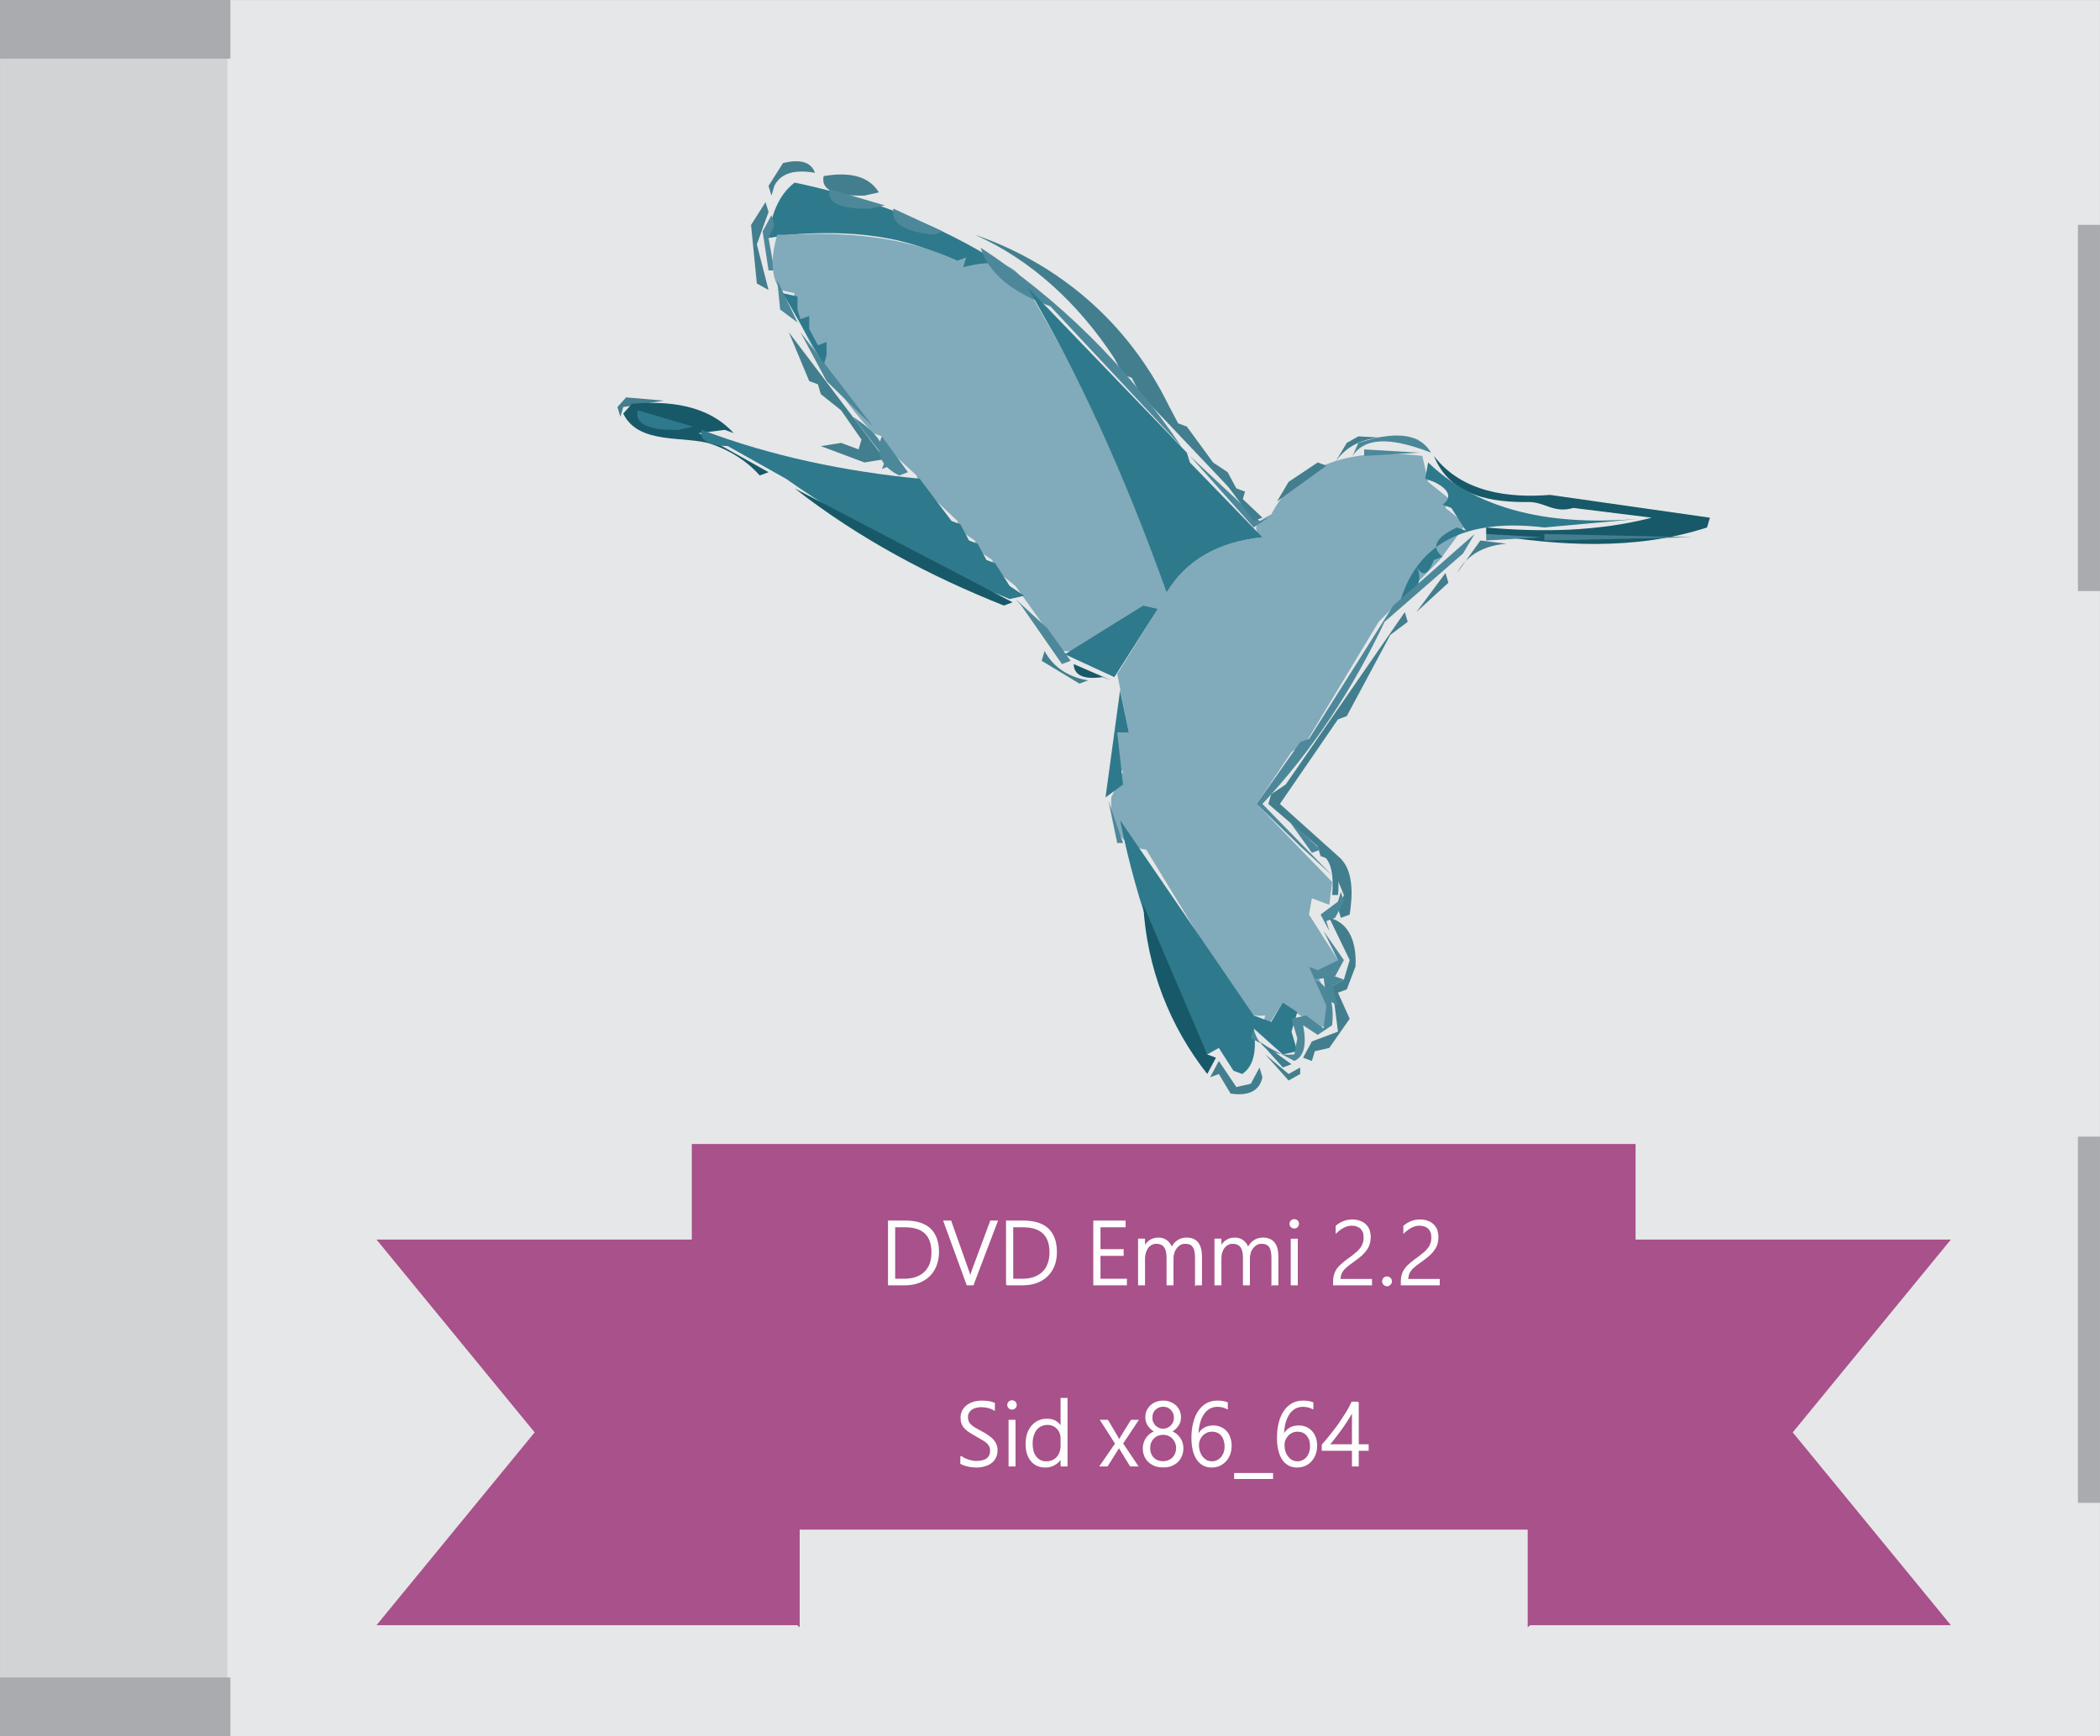 <?xml version="1.0" encoding="UTF-8"?>
<!DOCTYPE svg PUBLIC "-//W3C//DTD SVG 1.1//EN" "http://www.w3.org/Graphics/SVG/1.1/DTD/svg11.dtd">
<!-- Creator: CorelDRAW X7 -->
<svg xmlns="http://www.w3.org/2000/svg" xml:space="preserve" width="125.084mm" height="103.42mm" version="1.1" style="shape-rendering:geometricPrecision; text-rendering:geometricPrecision; image-rendering:optimizeQuality; fill-rule:evenodd; clip-rule:evenodd"
viewBox="0 0 17400 14386"
 xmlns:xlink="http://www.w3.org/1999/xlink">
 <rect x="0" y="0" width="17400" height="14386" fill="#333333" stroke="none"/>
 <defs>
  <style type="text/css">
   <![CDATA[
    .str1 {stroke:#E6E7E8;stroke-width:27.821}
    .str0 {stroke:#D2D3D5;stroke-width:27.821}
    .str2 {stroke:#A9ABAE;stroke-width:27.821}
    .str3 {stroke:#A8518A;stroke-width:27.821}
    .str4 {stroke:#FEFEFE;stroke-width:10.6}
    .fil7 {fill:none}
    .fil12 {fill:none;fill-rule:nonzero}
    .fil1 {fill:#E6E7E8}
    .fil0 {fill:#D2D3D5}
    .fil2 {fill:#A9ABAE}
    .fil8 {fill:#175969}
    .fil4 {fill:#2F798C}
    .fil10 {fill:#407D8F}
    .fil3 {fill:#437E8E}
    .fil9 {fill:#4A8799}
    .fil5 {fill:#4D889A}
    .fil6 {fill:#81AABA}
    .fil13 {fill:#FEFEFE;fill-rule:nonzero}
    .fil11 {fill:#A8518A;fill-rule:nonzero}
   ]]>
  </style>
 </defs>
 <g id="Camada_x0020_1">
  <rect class="fil0 str0" x="14" y="14" width="1881" height="14359"/>
  <rect class="fil1 str1" x="1898" y="14" width="15488" height="14359"/>
  <rect class="fil2 str2" x="14" y="14" width="1881" height="458"/>
  <rect class="fil2 str2" x="14" y="13915" width="1881" height="458"/>
  <rect class="fil2 str2" x="17231" y="1877" width="155" height="3007"/>
  <rect class="fil2 str2" x="17231" y="9433" width="155" height="3007"/>
  <g id="_2082824295696">
   <path class="fil3" d="M6488 1351c41,-10 77,-15 109,-15 81,0 133,32 156,96 -173,-31 -285,5 -337,108l-24 81 -24 -81 120 -189zm337 108c155,-26 358,-29 457,135l0 0 -120 27c-83,0 -376,9 -337,-162l0 0z"/>
   <path class="fil4" d="M6584 1513c596,124 1182,336 1710,674l0 0 -313 27c-433,-275 -960,-308 -1445,-269l0 0 -168 27c17,-179 79,-355 216,-459l0 0z"/>
   <path class="fil5" d="M6873 1567l458 135 -121 27c-83,0 -376,9 -337,-162l0 0z"/>
   <polygon class="fil3" points="6343,1675 6368,1756 6271,2025 6368,2403 6271,2349 6223,1864 "/>
   <path class="fil5" d="M7403 1729l409 189 -72 27c-98,-12 -372,-39 -337,-216l0 0zm-1011 54l24 81 -48 108 48 269 -48 0 -49 -323 73 -135z"/>
   <path class="fil6" d="M6440 1945l96 0c469,-25 958,13 1397,215l0 0 72 -27 -24 81c272,-72 441,-27 505,135 468,770 862,1623 1180,2561 162,-268 427,-420 794,-458 -88,-63 -64,-126 73,-189 206,-398 624,-559 1252,-485l48 215 168 135 -24 81 169 135 -217 296 -506 513 -601 997 -121 81 -289 431 626 647 -24 189 -144 -54 -24 135 240 377 -168 81 -72 -27c136,110 156,313 144,486l0 0 -72 27 -289 -216 -120 189 192 107 -24 81 -217 -188 24 -81c-126,14 -247,-32 -264,-189l0 0 -723 -1186c-216,-19 -302,-202 -289,-432l0 0 97 -215c-100,-62 -72,-224 -48,-324l0 0 96 0 -96 -485 337 -539 -121 -27c-107,314 -401,393 -674,377l0 0 -385 -539 -169 -135 -24 -81 -120 -80 -24 -81 -120 -81 -24 -81 -313 -297 -25 -80 -264 -243 -24 -81 -73 -27c-285,-306 -510,-677 -674,-1078l0 0 24 -81 -120 -27c-91,-131 -66,-312 -24,-458l0 0z"/>
   <path class="fil3" d="M8077 1945c684,235 1269,718 1613,1428l0 0 72 135 72 27 217 297 121 81 72 134 72 27 -24 81 -843 -889 -72 -135 -72 -27 -72 -135c-296,-452 -689,-817 -1156,-1024l0 0z"/>
   <path class="fil5" d="M8125 2052c643,422 1211,979 1661,1645l0 0 -1083 -1159c-223,-82 -493,-217 -578,-486l0 0z"/>
   <line class="fil7" x1="8414" y1="2160" x2="8607" y2= "2430" />
   <line class="fil7" x1="8462" y1="2160" x2="8944" y2= "2753" />
   <polygon class="fil5" points="6440,2322 6608,2672 6464,2565 "/>
   <path class="fil4" d="M8510 2376l1324 1375 25 81 601 620c-367,38 -632,190 -794,458 -342,-964 -728,-1809 -1156,-2534zm-2022 54l120 27 0 108 24 80 73 -26 0 107 72 135 72 -27 0 108 -24 81 -337 -593z"/>
   <polygon class="fil3" points="6536,2753 7331,3805 7162,3832 6801,3697 6969,3670 7114,3724 7138,3643 6969,3400 6801,3266 6777,3185 6705,3158 "/>
   <polygon class="fil5" points="6632,2753 7234,3535 6849,3158 "/>
   <line class="fil7" x1="8992" y1="2753" x2="9570" y2= "3454" />
   <polygon class="fil3" points="5188,3293 5501,3320 5164,3373 5140,3454 5116,3373 "/>
   <line class="fil7" x1="6969" y1="3293" x2="7258" y2= "3670" />
   <line class="fil7" x1="9521" y1="3293" x2="9955" y2= "3832" />
   <path class="fil8" d="M5236 3346c289,-25 624,2 843,243l0 0 -73 -27 -216 27 578 324 -73 27c-110,-124 -251,-209 -400,-260 -218,-73 -604,11 -731,-253l0 0 72 -81z"/>
   <path class="fil4" d="M5284 3400l458 135 -121 27c-83,0 -376,9 -337,-162l0 0z"/>
   <path class="fil9" d="M7066 3454l313 405 -72 27c95,-194 -112,-351 -241,-432l0 0z"/>
   <path class="fil4" d="M5814 3562c583,221 1193,345 1806,405l0 0 264 350 73 27 72 135 72 27 72 134 72 27 121 189 120 81 -120 27c-647,-259 -1272,-588 -1854,-997l0 0 -481 -270c-63,-3 -254,-13 -217,-135l0 0z"/>
   <path class="fil5" d="M7307 3616l216 297 -72 27c-125,-59 -212,-171 -144,-324l0 0z"/>
   <path class="fil3" d="M11255 3616l505 27c-234,-42 -541,-51 -698,189l0 0 97 -162 96 -54z"/>
   <path class="fil9" d="M11255 3670c177,-56 477,-134 602,81l0 0 -72 -27c-168,-56 -452,-139 -578,54l0 0 48 -108z"/>
   <path class="fil5" d="M11303 3724l457 27 -457 27 0 -54zm-1444 54l577 539 73 -27 -121 81 -529 -593z"/>
   <path class="fil8" d="M11881 3778c234,306 626,350 963,323l0 0 1324 189 -24 81c-590,192 -1230,154 -1830,54l0 0 0 -54c457,41 924,34 1372,-81l0 0 -650 -81c-163,48 -236,-51 -373,-49 -292,4 -647,-44 -782,-382l0 0z"/>
   <polygon class="fil3" points="10918,3832 10990,3859 10581,4155 10677,3993 "/>
   <path class="fil4" d="M11833 3832c501,483 1226,522 1853,458l0 0 -890 81c-665,-80 -1067,136 -1204,647 155,-108 203,-216 144,-324 49,90 97,72 145,-54l72 -26c-137,-107 27,-202 120,-243l0 0 73 27 -121 -189 -72 -27c108,-77 6,-153 -72,-189l0 0 -72 -26 24 -135z"/>
   <polygon class="fil10" points="10147,3993 10460,4290 10388,4317 "/>
   <path class="fil8" d="M6584 4047l1806 944 -72 27c-610,-242 -1202,-555 -1734,-971l0 0z"/>
   <path class="fil5" d="M12218 4425l-96 162 -650 566c-264,559 -603,1073 -1012,1509l0 0 578 593 -265 -242 -361 -351 361 -512 73 -27 698 -1105 674 -593z"/>
   <polygon class="fil9" points="12314,4425 12772,4452 12314,4479 "/>
   <polygon class="fil3" points="12796,4425 14024,4452 12796,4479 "/>
   <line class="fil7" x1="12218" y1="4479" x2="12025" y2= "4748" />
   <path class="fil3" d="M12266 4479l217 27c-162,11 -324,78 -410,242l0 0 193 -269z"/>
   <line class="fil7" x1="11929" y1="4748" x2="11688" y2= "5072" />
   <polygon class="fil3" points="11977,4748 12001,4829 11736,5072 "/>
   <polygon class="fil5" points="8414,4964 8679,5207 8871,5476 8799,5503 8462,5018 "/>
   <polygon class="fil4" points="9473,5018 9594,5045 9233,5611 8823,5422 "/>
   <path class="fil3" d="M11640 5072l24 81 -144 108 -361 673 -73 27 -481 701 481 432c134,107 122,325 97,485l0 0 -73 27 -24 -81 49 -108 -121 -296 -72 -27 -24 -81 -409 -351 24 -81 120 -80 987 -1429zm-2985 323c77,145 215,220 361,243l0 0 -72 27 -313 -189 24 -81z"/>
   <path class="fil8" d="M8896 5503l312 135 -72 -27c-80,11 -236,23 -240,-108l0 0z"/>
   <polygon class="fil4" points="9281,5719 9353,6069 9257,6069 9305,6501 9160,6608 "/>
   <line class="fil7" x1="11014" y1="5988" x2="10677" y2= "6420" />
   <polygon class="fil5" points="9184,6635 9305,6986 9257,6986 "/>
   <path class="fil4" d="M9281 6797l1107 1618 145 54 96 -162 120 81 -48 161 48 162 -120 27 -241 -215c19,129 21,303 -96,377l0 0 -72 -27 -121 -189 -96 54c-349,-588 -584,-1253 -722,-1941l0 0z"/>
   <polygon class="fil9" points="10677,6797 10942,7040 10870,7067 "/>
   <path class="fil10" d="M10918 7067c156,31 186,197 168,350l0 0 -48 0c10,-119 12,-314 -120,-350l0 0z"/>
   <polygon class="fil9" points="11110,7390 11135,7471 11062,7606 10990,7633 11014,7714 10942,7579 11086,7471 "/>
   <path class="fil8" d="M9473 7498l530 1240 72 27 -72 135c-309,-392 -502,-878 -530,-1402l0 0z"/>
   <path class="fil3" d="M11014 7606c176,42 228,223 217,404l0 0 -72 189 -73 27 97 216 -169 242 -120 27 -24 81 -73 -27 73 -135 216 -81 -48 -377 97 -54 48 -162 -169 -350z"/>
   <path class="fil5" d="M10966 7714l169 242 -73 135 -168 27c140,58 159,232 144,378l0 0 -120 80 -121 -80c20,100 33,249 -72,296l0 0 -361 -189 24 -80c38,179 190,228 337,215l0 0 24 -135 -48 -161 121 -27 144 108 24 -189 -144 -324 72 27 168 -81 -120 -242z"/>
   <polygon class="fil9" points="10966,8091 11062,8091 11135,8118 11038,8172 11086,8334 10990,8280 "/>
   <polygon class="fil10" points="10436,8630 10701,8819 10629,8846 "/>
   <path class="fil3" d="M10484 8738l193 162 96 -54 0 54 -96 54 -193 -216zm-385 54l145 216 120 -27 72 -135 24 81c-22,109 -106,141 -192,141 -25,0 -49,-2 -72,-6l0 0 -97 -162 -72 27 72 -135z"/>
  </g>
  <g>
   <path class="fil11" d="M6612 13454l-3463 0 1299 -1584 -1299 -1584 2597 0 866 3168zm0 -792l0 792 -866 -792 866 0zm6926 -2376l2597 0 -1299 1584 1299 1584 -3463 0 866 -3168zm0 2376l-866 792 0 -792 866 0zm-7792 -3168l7792 0 0 3168 -7792 0 0 -3168 0 0z"/>
   <path id="1" class="fil12 str3" d="M6612 13454l-3463 0 1299 -1584 -1299 -1584 2597 0m866 2376l0 792 -866 -792m7792 -2376l2597 0 -1299 1584 1299 1584 -3463 0m866 -792l-866 792 0 -792m-6926 -3168l7792 0 0 3168 -7792 0 0 -3168zm-866 3960m-1082 -792m0 -1584m650 -792m2164 2772m-433 0m8657 -2772m649 792m0 1584m-1082 792m-1298 -396m-433 0m-3030 -3564m3896 1584m-3896 1584m-3896 -1584"/>
  </g>
  <path class="fil13" d="M7363 10646l0 -526 138 0c90,0 159,21 205,64 46,44 69,107 69,192 0,40 -7,77 -20,111 -13,33 -31,61 -55,85 -25,24 -54,42 -88,55 -35,13 -74,19 -117,19l-132 0zm49 -481l0 437 81 0c36,0 68,-5 97,-15 28,-10 53,-24 72,-43 20,-19 35,-42 46,-70 10,-28 15,-60 15,-96 0,-142 -75,-213 -225,-213l-86 0z"/>
  <path id="1" class="fil13" d="M8062 10646l-48 0 -192 -526 55 0 149 420c3,8 5,16 7,24 2,8 4,16 5,25l2 0c1,-7 3,-15 5,-23 2,-8 5,-17 8,-26l156 -420 53 0 -200 526z"/>
  <path id="2" class="fil13" d="M8341 10646l0 -526 138 0c90,0 158,21 204,64 46,44 69,107 69,192 0,40 -6,77 -19,111 -13,33 -31,61 -56,85 -24,24 -53,42 -88,55 -34,13 -73,19 -116,19l-132 0zm49 -481l0 437 80 0c37,0 69,-5 98,-15 28,-10 52,-24 72,-43 20,-19 35,-42 45,-70 11,-28 16,-60 16,-96 0,-142 -75,-213 -225,-213l-86 0z"/>
  <polygon id="3" class="fil13" points="9064,10646 9064,10120 9321,10120 9321,10165 9113,10165 9113,10357 9305,10357 9305,10402 9113,10402 9113,10602 9332,10602 9332,10646 "/>
  <path id="4" class="fil13" d="M9907 10646l0 -221c0,-23 -2,-42 -5,-57 -3,-16 -9,-29 -16,-38 -7,-10 -16,-17 -27,-22 -12,-4 -25,-6 -40,-6 -14,0 -27,3 -39,9 -12,7 -23,16 -32,27 -9,12 -17,25 -22,40 -5,16 -8,33 -8,50l0 218 -47 0 0 -226c0,-79 -30,-118 -90,-118 -14,0 -27,3 -39,9 -12,6 -23,15 -32,26 -8,11 -15,25 -20,41 -5,16 -8,33 -8,52l0 216 -47 0 0 -376 47 0 0 61 2 0c26,-47 65,-70 115,-70 13,0 26,2 38,6 11,4 22,10 31,17 10,7 17,16 24,26 7,10 12,21 16,33 13,-27 30,-47 51,-61 21,-14 45,-21 72,-21 82,0 123,51 123,153l0 232 -47 0z"/>
  <path id="5" class="fil13" d="M10540 10646l0 -221c0,-23 -2,-42 -5,-57 -4,-16 -9,-29 -16,-38 -7,-10 -17,-17 -28,-22 -11,-4 -24,-6 -39,-6 -14,0 -27,3 -39,9 -12,7 -23,16 -32,27 -10,12 -17,25 -22,40 -5,16 -8,33 -8,50l0 218 -47 0 0 -226c0,-79 -30,-118 -91,-118 -14,0 -26,3 -38,9 -12,6 -23,15 -32,26 -9,11 -16,25 -21,41 -5,16 -7,33 -7,52l0 216 -47 0 0 -376 47 0 0 61 1 0c27,-47 65,-70 116,-70 13,0 26,2 38,6 11,4 22,10 31,17 9,7 17,16 24,26 7,10 12,21 15,33 14,-27 31,-47 52,-61 21,-14 45,-21 72,-21 82,0 123,51 123,153l0 232 -47 0z"/>
  <path id="6" class="fil13" d="M10724 10175c-9,0 -17,-3 -24,-9 -7,-7 -10,-15 -10,-25 0,-9 3,-17 10,-23 7,-7 15,-10 24,-10 4,0 9,1 13,3 4,1 8,4 11,6 3,3 5,7 7,11 2,4 3,8 3,13 0,5 -1,9 -3,14 -1,4 -4,7 -7,10 -3,4 -7,6 -11,8 -4,1 -8,2 -13,2zm-24 471l0 -376 48 0 0 376 -48 0z"/>
  <path id="7" class="fil13" d="M11304 10255c0,-17 -2,-32 -7,-45 -5,-12 -12,-23 -21,-32 -10,-9 -21,-15 -33,-19 -13,-5 -27,-7 -42,-7 -24,0 -46,5 -68,17 -22,11 -42,26 -61,44l0 -52c18,-16 39,-28 61,-37 22,-9 46,-13 74,-13 5,0 9,0 13,0 4,1 8,2 12,2 18,2 34,7 49,14 15,7 28,17 38,28 11,12 19,25 25,41 5,16 8,34 8,53 0,23 -3,43 -9,61 -5,18 -14,34 -25,49 -11,15 -24,29 -39,43 -15,13 -32,26 -51,40 -21,15 -39,29 -54,40 -15,12 -28,23 -38,33 -10,11 -17,22 -22,32 -5,11 -9,22 -10,35 -1,4 -2,7 -2,11 -1,3 -1,7 -1,11l262 0 0 42 -312 0 0 -25c0,-24 3,-44 9,-61 5,-18 14,-34 25,-49 12,-15 27,-30 46,-45 18,-15 40,-32 66,-50 17,-13 32,-25 46,-37 13,-12 25,-24 34,-37 9,-12 15,-26 20,-40 5,-14 7,-30 7,-47z"/>
  <path id="8" class="fil13" d="M11493 10654c-10,0 -19,-4 -25,-11 -7,-6 -11,-15 -11,-25 0,-10 4,-18 10,-25 7,-7 16,-10 26,-10 5,0 9,1 13,3 5,2 8,4 11,7 4,3 6,7 8,11 2,5 3,9 3,14 0,5 -1,10 -3,14 -2,4 -4,8 -8,11 -3,3 -6,6 -11,8 -4,2 -8,3 -13,3z"/>
  <path id="9" class="fil13" d="M11865 10255c0,-17 -2,-32 -7,-45 -5,-12 -12,-23 -21,-32 -10,-9 -20,-15 -33,-19 -13,-5 -27,-7 -42,-7 -24,0 -46,5 -68,17 -22,11 -42,26 -61,44l0 -52c18,-16 39,-28 61,-37 22,-9 47,-13 74,-13 5,0 9,0 13,0 4,1 8,2 12,2 18,2 34,7 49,14 15,7 28,17 38,28 11,12 19,25 25,41 5,16 8,34 8,53 0,23 -3,43 -8,61 -6,18 -15,34 -26,49 -10,15 -24,29 -39,43 -15,13 -32,26 -51,40 -21,15 -39,29 -54,40 -15,12 -28,23 -38,33 -9,11 -17,22 -22,32 -5,11 -8,22 -10,35 -1,4 -2,7 -2,11 -1,3 -1,7 -1,11l262 0 0 42 -312 0 0 -25c0,-24 3,-44 9,-61 5,-18 14,-34 26,-49 11,-15 26,-30 45,-45 18,-15 40,-32 66,-50 17,-13 32,-25 46,-37 13,-12 25,-24 34,-37 9,-12 16,-26 20,-40 5,-14 7,-30 7,-47z"/>
  <path id="10" class="fil13" d="M7962 12070c9,6 19,12 29,18 11,5 22,9 33,13 11,3 22,6 33,8 12,2 22,3 33,3 39,0 69,-8 89,-23 20,-16 30,-38 30,-67 0,-14 -3,-26 -7,-36 -5,-11 -12,-20 -22,-30 -10,-9 -22,-18 -37,-26 -15,-9 -33,-20 -53,-31 -22,-12 -42,-24 -58,-35 -16,-10 -29,-22 -39,-33 -10,-11 -18,-24 -22,-37 -5,-13 -7,-28 -7,-45 0,-21 4,-40 13,-57 9,-17 21,-32 37,-44 15,-11 33,-21 54,-27 21,-6 43,-9 66,-9 42,0 76,5 104,17l0 54c-31,-18 -67,-27 -109,-27 -16,0 -31,2 -44,6 -14,3 -26,9 -37,16 -10,8 -18,17 -24,28 -6,11 -9,23 -9,38 0,14 2,25 6,35 4,10 10,20 19,28 9,9 21,18 35,27 15,8 33,18 54,30 22,11 41,23 57,34 17,11 31,23 41,35 11,12 19,25 25,38 5,14 8,29 8,46 0,23 -4,43 -13,61 -9,17 -20,32 -36,43 -15,12 -34,20 -55,26 -21,6 -45,9 -70,9 -8,0 -18,-1 -30,-2 -11,-1 -23,-3 -35,-6 -11,-2 -22,-6 -33,-9 -11,-4 -19,-8 -26,-12l0 -57z"/>
  <path id="11" class="fil13" d="M8385 11676c-9,0 -17,-3 -24,-9 -6,-7 -10,-15 -10,-25 0,-9 4,-17 10,-23 7,-7 15,-10 24,-10 5,0 9,1 13,3 4,1 8,4 11,6 3,3 6,7 7,11 2,4 3,8 3,13 0,5 -1,9 -2,14 -2,4 -5,7 -8,10 -3,4 -7,6 -11,8 -4,1 -8,2 -13,2zm-23 471l0 -376 47 0 0 376 -47 0z"/>
  <path id="12" class="fil13" d="M8793 12147l0 -66 -1 0c-13,24 -31,42 -54,55 -23,14 -49,20 -79,20 -23,0 -45,-4 -64,-13 -19,-9 -36,-21 -49,-38 -14,-16 -25,-36 -32,-59 -8,-24 -11,-50 -11,-79 0,-31 4,-58 12,-84 8,-25 20,-46 35,-64 15,-18 33,-32 54,-42 22,-10 45,-15 71,-15 54,0 93,22 117,65l1 0 0 -237 47 0 0 557 -47 0zm0 -227c0,-17 -3,-32 -8,-46 -6,-14 -14,-27 -24,-37 -10,-11 -22,-19 -36,-25 -14,-6 -30,-9 -47,-9 -18,0 -36,3 -51,11 -16,7 -30,18 -41,31 -11,14 -19,31 -26,51 -6,20 -9,42 -9,68 0,23 3,45 8,64 6,19 14,34 24,47 11,13 23,23 38,30 14,7 30,10 48,10 19,0 36,-3 52,-10 15,-7 28,-16 39,-28 10,-12 19,-26 24,-42 6,-17 9,-34 9,-52l0 -63z"/>
  <path id="13" class="fil13" d="M9300 11962l124 185 -57 0 -76 -124c-3,-5 -6,-10 -9,-15 -3,-5 -7,-10 -10,-16l-1 0c-1,3 -3,6 -6,10 -2,4 -5,9 -9,15l-82 130 -56 0 127 -184 -123 -192 55 0 78 132c4,6 7,12 10,18 3,5 6,9 8,13l1 0c3,-5 6,-10 9,-14 3,-5 5,-10 8,-15l83 -134 53 0 -127 191z"/>
  <path id="14" class="fil13" d="M9474 12000c0,-14 2,-28 7,-42 4,-14 10,-27 18,-39 9,-12 19,-23 31,-33 12,-9 26,-17 42,-23 -23,-12 -42,-29 -56,-49 -14,-21 -21,-43 -21,-68 0,-20 3,-37 10,-54 8,-16 18,-30 30,-42 13,-12 28,-22 46,-28 17,-7 36,-10 56,-10 21,0 40,3 58,10 17,7 32,16 45,28 13,12 23,26 30,43 7,16 10,34 10,53 0,12 -2,24 -5,36 -4,11 -9,22 -16,32 -6,10 -15,19 -24,27 -9,8 -20,16 -31,22 15,6 29,14 41,23 12,10 22,21 30,33 8,12 15,25 19,39 4,14 6,28 6,42 0,24 -4,45 -12,64 -8,20 -19,36 -33,49 -15,14 -32,24 -52,32 -20,7 -42,10 -66,10 -24,0 -46,-3 -65,-10 -20,-8 -37,-18 -52,-32 -14,-13 -26,-29 -34,-48 -8,-20 -12,-41 -12,-65zm51 -1c0,18 2,33 8,48 5,14 13,26 23,36 10,10 21,17 35,23 14,5 29,8 46,8 16,0 31,-3 45,-8 14,-6 26,-14 36,-24 10,-9 17,-21 23,-35 6,-15 9,-30 9,-48 0,-15 -3,-30 -8,-44 -6,-14 -14,-26 -23,-36 -10,-11 -22,-19 -36,-25 -13,-6 -29,-9 -46,-9 -16,0 -31,3 -45,9 -14,5 -25,13 -35,23 -10,10 -18,22 -24,36 -6,14 -8,30 -8,46zm18 -250c0,13 2,26 7,37 5,12 12,22 20,31 9,8 19,15 30,20 12,5 24,8 37,8 13,0 26,-3 37,-8 12,-5 22,-12 30,-20 9,-9 16,-19 21,-31 5,-12 7,-24 7,-37 0,-14 -2,-27 -7,-39 -5,-11 -12,-22 -20,-30 -9,-9 -19,-16 -30,-21 -12,-4 -24,-7 -38,-7 -14,0 -26,3 -38,8 -12,5 -22,12 -30,20 -9,9 -15,19 -20,31 -4,12 -6,24 -6,38z"/>
  <path id="15" class="fil13" d="M10200 11980c0,26 -4,49 -12,71 -8,21 -19,40 -33,55 -15,16 -32,28 -51,37 -20,9 -42,13 -65,13 -26,0 -48,-5 -68,-16 -20,-11 -37,-26 -51,-47 -14,-20 -24,-45 -32,-75 -7,-30 -11,-64 -11,-103 0,-45 5,-87 15,-124 9,-38 23,-70 41,-96 18,-27 40,-47 66,-62 26,-14 55,-21 88,-21 32,0 59,4 81,13l0 47c-25,-13 -53,-19 -81,-19 -25,0 -47,6 -67,17 -20,12 -37,28 -51,50 -14,21 -25,46 -32,76 -8,30 -12,63 -12,99l2 0c25,-52 67,-77 126,-77 22,0 42,4 60,12 18,8 34,19 47,33 13,15 23,32 29,52 7,20 11,41 11,65zm-48 7c0,-19 -3,-37 -8,-53 -5,-15 -12,-29 -21,-40 -10,-11 -21,-20 -35,-26 -13,-6 -28,-9 -46,-9 -16,0 -31,3 -45,9 -14,7 -26,15 -36,26 -10,11 -18,23 -23,37 -6,14 -9,29 -9,44 0,19 3,37 8,54 6,17 13,32 23,44 10,13 22,23 35,31 14,7 30,11 46,11 16,0 31,-3 45,-10 13,-6 25,-15 35,-26 9,-12 17,-25 23,-41 5,-15 8,-32 8,-51z"/>
  <polygon id="16" class="fil13" points="10231,12251 10231,12212 10543,12212 10543,12251 "/>
  <path id="17" class="fil13" d="M10908 11980c0,26 -4,49 -12,71 -8,21 -19,40 -33,55 -14,16 -31,28 -51,37 -20,9 -41,13 -65,13 -25,0 -48,-5 -68,-16 -20,-11 -37,-26 -51,-47 -13,-20 -24,-45 -31,-75 -8,-30 -11,-64 -11,-103 0,-45 5,-87 14,-124 10,-38 24,-70 42,-96 18,-27 40,-47 66,-62 25,-14 55,-21 87,-21 32,0 60,4 82,13l0 47c-26,-13 -53,-19 -82,-19 -24,0 -47,6 -67,17 -20,12 -37,28 -51,50 -13,21 -24,46 -32,76 -7,30 -11,63 -11,99l1 0c26,-52 68,-77 126,-77 23,0 43,4 61,12 18,8 33,19 46,33 13,15 23,32 30,52 7,20 10,41 10,65zm-48 7c0,-19 -2,-37 -7,-53 -5,-15 -13,-29 -22,-40 -9,-11 -21,-20 -34,-26 -14,-6 -29,-9 -46,-9 -17,0 -32,3 -45,9 -14,7 -26,15 -36,26 -10,11 -18,23 -24,37 -6,14 -8,29 -8,44 0,19 2,37 8,54 5,17 13,32 23,44 9,13 21,23 35,31 14,7 29,11 46,11 16,0 31,-3 44,-10 14,-6 25,-15 35,-26 10,-12 17,-25 23,-41 5,-15 8,-32 8,-51z"/>
  <path id="18" class="fil13" d="M11253 11621l0 353 82 0 0 43 -82 0 0 130 -46 0 0 -130 -250 0 0 -43c23,-26 47,-55 71,-85 24,-30 47,-60 69,-91 21,-31 41,-62 60,-92 18,-30 34,-59 46,-85l50 0zm-46 353l0 -278c-18,31 -36,60 -54,88 -18,27 -35,52 -52,75 -17,23 -33,44 -48,63 -16,19 -30,37 -42,52l196 0z"/>
  <path id="19" class="fil12 str4" d="M7363 10646l0 -526 138 0c90,0 159,21 205,64 46,44 69,107 69,192 0,40 -7,77 -20,111 -13,33 -31,61 -55,85 -25,24 -54,42 -88,55 -35,13 -74,19 -117,19l-132 0zm49 -481l0 437 81 0c36,0 68,-5 97,-15 28,-10 53,-24 72,-43 20,-19 35,-42 46,-70 10,-28 15,-60 15,-96 0,-142 -75,-213 -225,-213l-86 0z"/>
  <path id="20" class="fil12 str4" d="M8062 10646l-48 0 -192 -526 55 0 149 420c3,8 5,16 7,24 2,8 4,16 5,25l2 0c1,-7 3,-15 5,-23 2,-8 5,-17 8,-26l156 -420 53 0 -200 526z"/>
  <path id="21" class="fil12 str4" d="M8341 10646l0 -526 138 0c90,0 158,21 204,64 46,44 69,107 69,192 0,40 -6,77 -19,111 -13,33 -31,61 -56,85 -24,24 -53,42 -88,55 -34,13 -73,19 -116,19l-132 0zm49 -481l0 437 80 0c37,0 69,-5 98,-15 28,-10 52,-24 72,-43 20,-19 35,-42 45,-70 11,-28 16,-60 16,-96 0,-142 -75,-213 -225,-213l-86 0z"/>
  <polygon id="22" class="fil12 str4" points="9064,10646 9064,10120 9321,10120 9321,10165 9113,10165 9113,10357 9305,10357 9305,10402 9113,10402 9113,10602 9332,10602 9332,10646 "/>
  <path id="23" class="fil12 str4" d="M9907 10646l0 -221c0,-23 -2,-42 -5,-57 -3,-16 -9,-29 -16,-38 -7,-10 -16,-17 -27,-22 -12,-4 -25,-6 -40,-6 -14,0 -27,3 -39,9 -12,7 -23,16 -32,27 -9,12 -17,25 -22,40 -5,16 -8,33 -8,50l0 218 -47 0 0 -226c0,-79 -30,-118 -90,-118 -14,0 -27,3 -39,9 -12,6 -23,15 -32,26 -8,11 -15,25 -20,41 -5,16 -8,33 -8,52l0 216 -47 0 0 -376 47 0 0 61 2 0c26,-47 65,-70 115,-70 13,0 26,2 38,6 11,4 22,10 31,17 10,7 17,16 24,26 7,10 12,21 16,33 13,-27 30,-47 51,-61 21,-14 45,-21 72,-21 82,0 123,51 123,153l0 232 -47 0z"/>
  <path id="24" class="fil12 str4" d="M10540 10646l0 -221c0,-23 -2,-42 -5,-57 -4,-16 -9,-29 -16,-38 -7,-10 -17,-17 -28,-22 -11,-4 -24,-6 -39,-6 -14,0 -27,3 -39,9 -12,7 -23,16 -32,27 -10,12 -17,25 -22,40 -5,16 -8,33 -8,50l0 218 -47 0 0 -226c0,-79 -30,-118 -91,-118 -14,0 -26,3 -38,9 -12,6 -23,15 -32,26 -9,11 -16,25 -21,41 -5,16 -7,33 -7,52l0 216 -47 0 0 -376 47 0 0 61 1 0c27,-47 65,-70 116,-70 13,0 26,2 38,6 11,4 22,10 31,17 9,7 17,16 24,26 7,10 12,21 15,33 14,-27 31,-47 52,-61 21,-14 45,-21 72,-21 82,0 123,51 123,153l0 232 -47 0z"/>
  <path id="25" class="fil12 str4" d="M10724 10175c-9,0 -17,-3 -24,-9 -7,-7 -10,-15 -10,-25 0,-9 3,-17 10,-23 7,-7 15,-10 24,-10 4,0 9,1 13,3 4,1 8,4 11,6 3,3 5,7 7,11 2,4 3,8 3,13 0,5 -1,9 -3,14 -1,4 -4,7 -7,10 -3,4 -7,6 -11,8 -4,1 -8,2 -13,2zm-24 471l0 -376 48 0 0 376 -48 0z"/>
  <path id="26" class="fil12 str4" d="M11304 10255c0,-17 -2,-32 -7,-45 -5,-12 -12,-23 -21,-32 -10,-9 -21,-15 -33,-19 -13,-5 -27,-7 -42,-7 -24,0 -46,5 -68,17 -22,11 -42,26 -61,44l0 -52c18,-16 39,-28 61,-37 22,-9 46,-13 74,-13 5,0 9,0 13,0 4,1 8,2 12,2 18,2 34,7 49,14 15,7 28,17 38,28 11,12 19,25 25,41 5,16 8,34 8,53 0,23 -3,43 -9,61 -5,18 -14,34 -25,49 -11,15 -24,29 -39,43 -15,13 -32,26 -51,40 -21,15 -39,29 -54,40 -15,12 -28,23 -38,33 -10,11 -17,22 -22,32 -5,11 -9,22 -10,35 -1,4 -2,7 -2,11 -1,3 -1,7 -1,11l262 0 0 42 -312 0 0 -25c0,-24 3,-44 9,-61 5,-18 14,-34 25,-49 12,-15 27,-30 46,-45 18,-15 40,-32 66,-50 17,-13 32,-25 46,-37 13,-12 25,-24 34,-37 9,-12 15,-26 20,-40 5,-14 7,-30 7,-47z"/>
  <path id="27" class="fil12 str4" d="M11493 10654c-10,0 -19,-4 -25,-11 -7,-6 -11,-15 -11,-25 0,-10 4,-18 10,-25 7,-7 16,-10 26,-10 5,0 9,1 13,3 5,2 8,4 11,7 4,3 6,7 8,11 2,5 3,9 3,14 0,5 -1,10 -3,14 -2,4 -4,8 -8,11 -3,3 -6,6 -11,8 -4,2 -8,3 -13,3z"/>
  <path id="28" class="fil12 str4" d="M11865 10255c0,-17 -2,-32 -7,-45 -5,-12 -12,-23 -21,-32 -10,-9 -20,-15 -33,-19 -13,-5 -27,-7 -42,-7 -24,0 -46,5 -68,17 -22,11 -42,26 -61,44l0 -52c18,-16 39,-28 61,-37 22,-9 47,-13 74,-13 5,0 9,0 13,0 4,1 8,2 12,2 18,2 34,7 49,14 15,7 28,17 38,28 11,12 19,25 25,41 5,16 8,34 8,53 0,23 -3,43 -8,61 -6,18 -15,34 -26,49 -10,15 -24,29 -39,43 -15,13 -32,26 -51,40 -21,15 -39,29 -54,40 -15,12 -28,23 -38,33 -9,11 -17,22 -22,32 -5,11 -8,22 -10,35 -1,4 -2,7 -2,11 -1,3 -1,7 -1,11l262 0 0 42 -312 0 0 -25c0,-24 3,-44 9,-61 5,-18 14,-34 26,-49 11,-15 26,-30 45,-45 18,-15 40,-32 66,-50 17,-13 32,-25 46,-37 13,-12 25,-24 34,-37 9,-12 16,-26 20,-40 5,-14 7,-30 7,-47z"/>
  <path id="29" class="fil12 str4" d="M7962 12070c9,6 19,12 29,18 11,5 22,9 33,13 11,3 22,6 33,8 12,2 22,3 33,3 39,0 69,-8 89,-23 20,-16 30,-38 30,-67 0,-14 -3,-26 -7,-36 -5,-11 -12,-20 -22,-30 -10,-9 -22,-18 -37,-26 -15,-9 -33,-20 -53,-31 -22,-12 -42,-24 -58,-35 -16,-10 -29,-22 -39,-33 -10,-11 -18,-24 -22,-37 -5,-13 -7,-28 -7,-45 0,-21 4,-40 13,-57 9,-17 21,-32 37,-44 15,-11 33,-21 54,-27 21,-6 43,-9 66,-9 42,0 76,5 104,17l0 54c-31,-18 -67,-27 -109,-27 -16,0 -31,2 -44,6 -14,3 -26,9 -37,16 -10,8 -18,17 -24,28 -6,11 -9,23 -9,38 0,14 2,25 6,35 4,10 10,20 19,28 9,9 21,18 35,27 15,8 33,18 54,30 22,11 41,23 57,34 17,11 31,23 41,35 11,12 19,25 25,38 5,14 8,29 8,46 0,23 -4,43 -13,61 -9,17 -20,32 -36,43 -15,12 -34,20 -55,26 -21,6 -45,9 -70,9 -8,0 -18,-1 -30,-2 -11,-1 -23,-3 -35,-6 -11,-2 -22,-6 -33,-9 -11,-4 -19,-8 -26,-12l0 -57z"/>
  <path id="30" class="fil12 str4" d="M8385 11676c-9,0 -17,-3 -24,-9 -6,-7 -10,-15 -10,-25 0,-9 4,-17 10,-23 7,-7 15,-10 24,-10 5,0 9,1 13,3 4,1 8,4 11,6 3,3 6,7 7,11 2,4 3,8 3,13 0,5 -1,9 -2,14 -2,4 -5,7 -8,10 -3,4 -7,6 -11,8 -4,1 -8,2 -13,2zm-23 471l0 -376 47 0 0 376 -47 0z"/>
  <path id="31" class="fil12 str4" d="M8793 12147l0 -66 -1 0c-13,24 -31,42 -54,55 -23,14 -49,20 -79,20 -23,0 -45,-4 -64,-13 -19,-9 -36,-21 -49,-38 -14,-16 -25,-36 -32,-59 -8,-24 -11,-50 -11,-79 0,-31 4,-58 12,-84 8,-25 20,-46 35,-64 15,-18 33,-32 54,-42 22,-10 45,-15 71,-15 54,0 93,22 117,65l1 0 0 -237 47 0 0 557 -47 0zm0 -227c0,-17 -3,-32 -8,-46 -6,-14 -14,-27 -24,-37 -10,-11 -22,-19 -36,-25 -14,-6 -30,-9 -47,-9 -18,0 -36,3 -51,11 -16,7 -30,18 -41,31 -11,14 -19,31 -26,51 -6,20 -9,42 -9,68 0,23 3,45 8,64 6,19 14,34 24,47 11,13 23,23 38,30 14,7 30,10 48,10 19,0 36,-3 52,-10 15,-7 28,-16 39,-28 10,-12 19,-26 24,-42 6,-17 9,-34 9,-52l0 -63z"/>
  <path id="32" class="fil12 str4" d="M9300 11962l124 185 -57 0 -76 -124c-3,-5 -6,-10 -9,-15 -3,-5 -7,-10 -10,-16l-1 0c-1,3 -3,6 -6,10 -2,4 -5,9 -9,15l-82 130 -56 0 127 -184 -123 -192 55 0 78 132c4,6 7,12 10,18 3,5 6,9 8,13l1 0c3,-5 6,-10 9,-14 3,-5 5,-10 8,-15l83 -134 53 0 -127 191z"/>
  <path id="33" class="fil12 str4" d="M9474 12000c0,-14 2,-28 7,-42 4,-14 10,-27 18,-39 9,-12 19,-23 31,-33 12,-9 26,-17 42,-23 -23,-12 -42,-29 -56,-49 -14,-21 -21,-43 -21,-68 0,-20 3,-37 10,-54 8,-16 18,-30 30,-42 13,-12 28,-22 46,-28 17,-7 36,-10 56,-10 21,0 40,3 58,10 17,7 32,16 45,28 13,12 23,26 30,43 7,16 10,34 10,53 0,12 -2,24 -5,36 -4,11 -9,22 -16,32 -6,10 -15,19 -24,27 -9,8 -20,16 -31,22 15,6 29,14 41,23 12,10 22,21 30,33 8,12 15,25 19,39 4,14 6,28 6,42 0,24 -4,45 -12,64 -8,20 -19,36 -33,49 -15,14 -32,24 -52,32 -20,7 -42,10 -66,10 -24,0 -46,-3 -65,-10 -20,-8 -37,-18 -52,-32 -14,-13 -26,-29 -34,-48 -8,-20 -12,-41 -12,-65zm51 -1c0,18 2,33 8,48 5,14 13,26 23,36 10,10 21,17 35,23 14,5 29,8 46,8 16,0 31,-3 45,-8 14,-6 26,-14 36,-24 10,-9 17,-21 23,-35 6,-15 9,-30 9,-48 0,-15 -3,-30 -8,-44 -6,-14 -14,-26 -23,-36 -10,-11 -22,-19 -36,-25 -13,-6 -29,-9 -46,-9 -16,0 -31,3 -45,9 -14,5 -25,13 -35,23 -10,10 -18,22 -24,36 -6,14 -8,30 -8,46zm18 -250c0,13 2,26 7,37 5,12 12,22 20,31 9,8 19,15 30,20 12,5 24,8 37,8 13,0 26,-3 37,-8 12,-5 22,-12 30,-20 9,-9 16,-19 21,-31 5,-12 7,-24 7,-37 0,-14 -2,-27 -7,-39 -5,-11 -12,-22 -20,-30 -9,-9 -19,-16 -30,-21 -12,-4 -24,-7 -38,-7 -14,0 -26,3 -38,8 -12,5 -22,12 -30,20 -9,9 -15,19 -20,31 -4,12 -6,24 -6,38z"/>
  <path id="34" class="fil12 str4" d="M10200 11980c0,26 -4,49 -12,71 -8,21 -19,40 -33,55 -15,16 -32,28 -51,37 -20,9 -42,13 -65,13 -26,0 -48,-5 -68,-16 -20,-11 -37,-26 -51,-47 -14,-20 -24,-45 -32,-75 -7,-30 -11,-64 -11,-103 0,-45 5,-87 15,-124 9,-38 23,-70 41,-96 18,-27 40,-47 66,-62 26,-14 55,-21 88,-21 32,0 59,4 81,13l0 47c-25,-13 -53,-19 -81,-19 -25,0 -47,6 -67,17 -20,12 -37,28 -51,50 -14,21 -25,46 -32,76 -8,30 -12,63 -12,99l2 0c25,-52 67,-77 126,-77 22,0 42,4 60,12 18,8 34,19 47,33 13,15 23,32 29,52 7,20 11,41 11,65zm-48 7c0,-19 -3,-37 -8,-53 -5,-15 -12,-29 -21,-40 -10,-11 -21,-20 -35,-26 -13,-6 -28,-9 -46,-9 -16,0 -31,3 -45,9 -14,7 -26,15 -36,26 -10,11 -18,23 -23,37 -6,14 -9,29 -9,44 0,19 3,37 8,54 6,17 13,32 23,44 10,13 22,23 35,31 14,7 30,11 46,11 16,0 31,-3 45,-10 13,-6 25,-15 35,-26 9,-12 17,-25 23,-41 5,-15 8,-32 8,-51z"/>
  <polygon id="35" class="fil12 str4" points="10231,12251 10231,12212 10543,12212 10543,12251 "/>
  <path id="36" class="fil12 str4" d="M10908 11980c0,26 -4,49 -12,71 -8,21 -19,40 -33,55 -14,16 -31,28 -51,37 -20,9 -41,13 -65,13 -25,0 -48,-5 -68,-16 -20,-11 -37,-26 -51,-47 -13,-20 -24,-45 -31,-75 -8,-30 -11,-64 -11,-103 0,-45 5,-87 14,-124 10,-38 24,-70 42,-96 18,-27 40,-47 66,-62 25,-14 55,-21 87,-21 32,0 60,4 82,13l0 47c-26,-13 -53,-19 -82,-19 -24,0 -47,6 -67,17 -20,12 -37,28 -51,50 -13,21 -24,46 -32,76 -7,30 -11,63 -11,99l1 0c26,-52 68,-77 126,-77 23,0 43,4 61,12 18,8 33,19 46,33 13,15 23,32 30,52 7,20 10,41 10,65zm-48 7c0,-19 -2,-37 -7,-53 -5,-15 -13,-29 -22,-40 -9,-11 -21,-20 -34,-26 -14,-6 -29,-9 -46,-9 -17,0 -32,3 -45,9 -14,7 -26,15 -36,26 -10,11 -18,23 -24,37 -6,14 -8,29 -8,44 0,19 2,37 8,54 5,17 13,32 23,44 9,13 21,23 35,31 14,7 29,11 46,11 16,0 31,-3 44,-10 14,-6 25,-15 35,-26 10,-12 17,-25 23,-41 5,-15 8,-32 8,-51z"/>
  <path id="37" class="fil12 str4" d="M11253 11621l0 353 82 0 0 43 -82 0 0 130 -46 0 0 -130 -250 0 0 -43c23,-26 47,-55 71,-85 24,-30 47,-60 69,-91 21,-31 41,-62 60,-92 18,-30 34,-59 46,-85l50 0zm-46 353l0 -278c-18,31 -36,60 -54,88 -18,27 -35,52 -52,75 -17,23 -33,44 -48,63 -16,19 -30,37 -42,52l196 0z"/>
 </g>
</svg>
